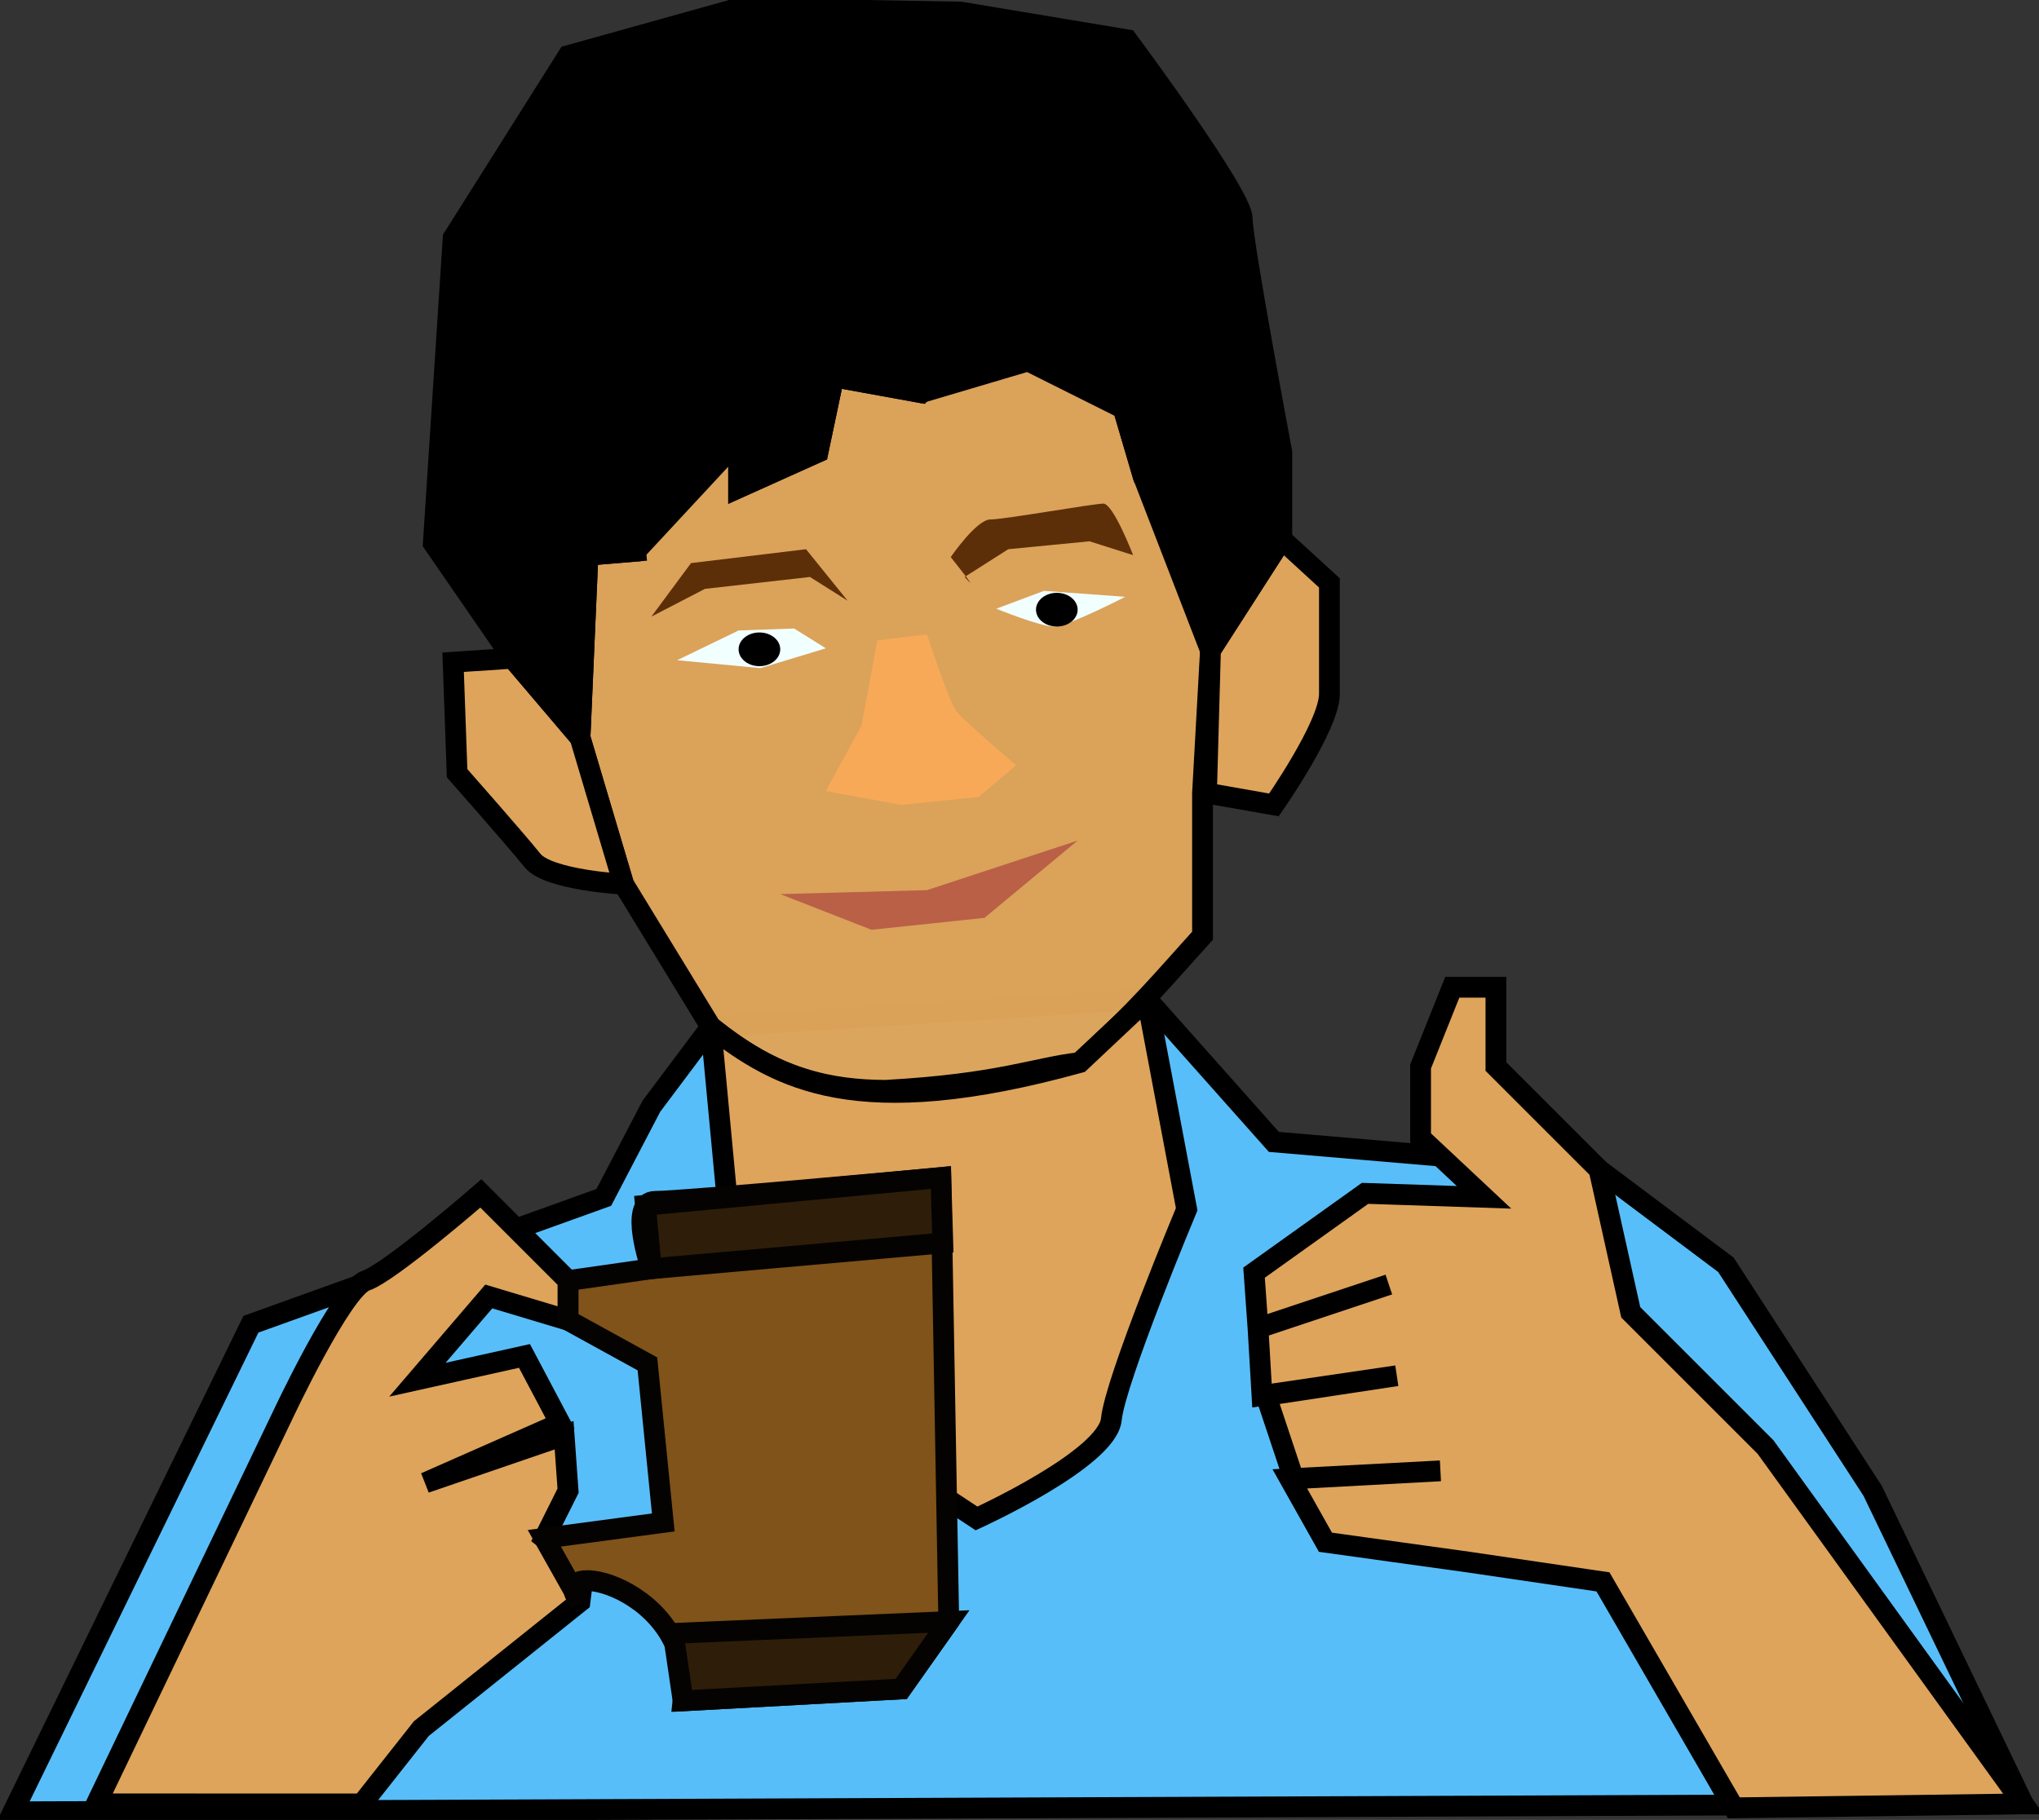 <?xml version="1.0" encoding="UTF-8" standalone="no"?>
<!-- Created with Inkscape (http://www.inkscape.org/) -->

<svg
   xmlns:dc="http://purl.org/dc/elements/1.1/"
   xmlns:cc="http://creativecommons.org/ns#"
   xmlns:rdf="http://www.w3.org/1999/02/22-rdf-syntax-ns#"
   xmlns:svg="http://www.w3.org/2000/svg"
   xmlns="http://www.w3.org/2000/svg"
   xmlns:sodipodi="http://sodipodi.sourceforge.net/DTD/sodipodi-0.dtd"
   xmlns:inkscape="http://www.inkscape.org/namespaces/inkscape"
   width="103.789mm"
   height="92.661mm"
   viewBox="0 0 103.789 92.661"
   version="1.1"
   id="svg8"
   inkscape:version="0.92.4 5da689c313, 2019-01-14"
   sodipodi:docname="coffee.svg"
   inkscape:export-filename="/home/brbl/temp/avatar_coffee.png"
   inkscape:export-xdpi="117.00512"
   inkscape:export-ydpi="117.00512">
  <rect x="0" y="0" width="103.789" height="92.661" fill="#333333" stroke="none"/>
  <defs
     id="defs2" />
  <sodipodi:namedview
     id="base"
     pagecolor="#ffffff"
     bordercolor="#666666"
     borderopacity="1.0"
     inkscape:pageopacity="0.0"
     inkscape:pageshadow="2"
     inkscape:zoom="0.95652174"
     inkscape:cx="90.960953"
     inkscape:cy="186.48884"
     inkscape:document-units="mm"
     inkscape:current-layer="layer1"
     showgrid="false"
     inkscape:snap-global="true"
     fit-margin-top="0"
     fit-margin-left="0"
     fit-margin-right="0"
     fit-margin-bottom="0"
     inkscape:window-width="1264"
     inkscape:window-height="713"
     inkscape:window-x="7"
     inkscape:window-y="55"
     inkscape:window-maximized="0" />
  <g
     inkscape:label="Layer 1"
     inkscape:groupmode="layer"
     id="layer1"
     transform="translate(-99.488,-135.848)">
    <g
       id="g881">
      <path
         inkscape:connector-curvature="0"
         id="path912"
         d="m 135.672,188.132 -3.027,4.037 -2.422,4.642 -17.963,6.459 -12.11,24.825 102.327,-0.404 -7.67,-15.944 -7.468,-11.504 -6.459,-4.844 -16.55,-1.413 -6.459,-7.266 z"
         style="fill:#58bef9;fill-opacity:1;stroke:#000000;stroke-width:1.058;stroke-linecap:butt;stroke-linejoin:miter;stroke-opacity:1;stroke-miterlimit:4;stroke-dasharray:none" />
      <path
         sodipodi:nodetypes="ccccccccccccccccccc"
         inkscape:connector-curvature="0"
         id="path91"
         d="m 131.232,180.866 4.44,7.266 c 3.282,2.684 6.132,3.212 8.88,3.229 5.839,-0.323 7.591,-1.149 9.89,-1.413 2.864,-2.542 4.405,-4.422 6.257,-6.459 v -7.266 l 0.404,-7.266 c -0.096,-4.27 -1.183,-7.301 -3.431,-8.88 l -1.009,-3.431 c -1.334,-1.648 -2.48,-3.861 -4.844,-2.422 -1.691,-0.09 -3.249,-0.842 -5.449,1.615 l -4.44,-0.807 -0.807,3.835 -4.037,1.816 v -2.422 c -2.797,1.186 -5.602,2.365 -5.248,5.651 l -2.422,0.202 -0.404,9.284 z"
         style="fill:#dea45b;fill-opacity:0.979;stroke:#000000;stroke-width:1.058;stroke-linecap:butt;stroke-linejoin:miter;stroke-opacity:1;stroke-miterlimit:4;stroke-dasharray:none" />
      <path
         inkscape:connector-curvature="0"
         id="path93"
         d="m 131.232,180.866 v 0 c 0,0 -3.835,-0.202 -4.642,-1.211 -0.807,-1.009 -3.835,-4.44 -3.835,-4.44 l -0.202,-5.651 3.027,-0.202 3.431,4.037 z"
         style="fill:#dea45b;fill-opacity:1;stroke:#000000;stroke-width:1.058;stroke-linecap:butt;stroke-linejoin:miter;stroke-opacity:1;stroke-miterlimit:4;stroke-dasharray:none" />
      <path
         inkscape:connector-curvature="0"
         id="path95"
         d="m 160.901,176.224 3.431,0.605 c 0,0 2.826,-4.037 2.826,-5.651 0,-1.615 0,-5.651 0,-5.651 l -2.422,-2.22 -3.633,5.651 z"
         style="fill:#dea45b;fill-opacity:1;stroke:#000000;stroke-width:1.058;stroke-linecap:butt;stroke-linejoin:miter;stroke-opacity:1;stroke-miterlimit:4;stroke-dasharray:none" />
      <path
         inkscape:connector-curvature="0"
         id="path97"
         d="m 125.58,169.361 -4.036,-5.853 1.009,-15.541 5.853,-9.284 8.679,-2.422 11.302,0.202 8.477,1.413 c 0,0 5.853,7.871 5.853,9.082 0,1.211 2.018,11.908 2.018,11.908 v 4.44 l -3.633,5.651 -3.431,-8.88 -1.009,-3.431 -4.844,-2.422 -5.449,1.615 -4.44,-0.807 -0.807,3.835 -4.037,1.816 v -2.422 l -5.248,5.651 -2.422,0.202 -0.404,9.284 z"
         style="fill:#000000;fill-opacity:1;stroke:#000000;stroke-width:1.058;stroke-linecap:butt;stroke-linejoin:miter;stroke-opacity:1;stroke-miterlimit:4;stroke-dasharray:none" />
      <path
         inkscape:connector-curvature="0"
         id="path99"
         d="m 104.388,227.69 9.486,-19.779 c 0,0 3.027,-6.459 4.238,-6.862 1.211,-0.404 5.853,-4.44 5.853,-4.44 l 4.44,4.44 v 2.018 l -4.037,-1.211 -3.633,4.238 5.449,-1.211 1.816,3.431 -6.862,3.027 7.064,-2.422 0.202,2.826 -1.211,2.422 2.018,1.615 -0.202,1.615 -8.073,6.459 -3.027,3.835 z"
         style="fill:#dea45b;fill-opacity:1;stroke:#000000;stroke-width:1.058;stroke-linecap:butt;stroke-linejoin:miter;stroke-opacity:1;stroke-miterlimit:4;stroke-dasharray:none" />
      <path
         sodipodi:nodetypes="cccccccc"
         inkscape:connector-curvature="0"
         id="path103"
         d="m 135.672,188.132 1.615,17.155 11.908,7.871 c 0,0 6.66,-3.027 6.862,-5.046 0.202,-2.018 3.835,-10.697 3.835,-10.697 l -2.018,-10.697 -3.431,3.229 c -11.367,3.142 -15.33,0.855 -18.77,-1.816 z"
         style="fill:#dea45b;fill-opacity:1;stroke:#000000;stroke-width:1.058;stroke-linecap:butt;stroke-linejoin:miter;stroke-opacity:1;stroke-miterlimit:4;stroke-dasharray:none" />
      <path
         sodipodi:nodetypes="cccccscccccccccc"
         inkscape:connector-curvature="0"
         id="path101"
         d="m 128.406,201.049 v 0 0 0 l 4.238,-0.605 c 0,0 -1.211,-3.431 0.202,-3.431 1.413,0 14.532,-1.211 14.532,-1.211 l 0.404,22.605 -2.422,3.431 -11.101,0.605 c 0.687,-5.895 -7.253,-7.427 -5.248,-5.046 l -1.816,-3.229 6.055,-0.807 -0.807,-8.073 -4.037,-2.22 z"
         style="fill:#7f5319;fill-opacity:1;stroke:#050301;stroke-width:1.058;stroke-linecap:butt;stroke-linejoin:miter;stroke-opacity:1;stroke-miterlimit:4;stroke-dasharray:none" />
      <path
         inkscape:connector-curvature="0"
         id="path910"
         d="m 166.955,214.369 7.266,1.009 6.862,1.009 6.66,11.504 14.734,-0.202 -13.119,-18.165 -6.862,-6.862 -1.615,-7.266 -5.248,-5.248 v -4.037 h -2.22 l -1.615,4.037 v 3.633 l 3.229,3.027 -6.055,-0.202 -5.651,4.037 0.202,2.826 6.66,-2.22 -6.66,2.22 0.202,3.431 6.862,-1.009 -6.66,1.009 1.413,4.238 7.468,-0.404 -7.669,0.404 z"
         style="fill:#dea45b;fill-opacity:1;stroke:#000000;stroke-width:1.058;stroke-linecap:butt;stroke-linejoin:miter;stroke-opacity:1;stroke-miterlimit:4;stroke-dasharray:none" />
      <path
         inkscape:connector-curvature="0"
         id="path914"
         d="m 132.645,167.242 2.725,-1.413 5.348,-0.605 1.917,1.211 -2.119,-2.624 -5.853,0.706 z"
         style="fill:#5d2f08;fill-opacity:1;stroke:none;stroke-width:1.058;stroke-linecap:butt;stroke-linejoin:miter;stroke-opacity:1;stroke-miterlimit:4;stroke-dasharray:none" />
      <path
         inkscape:connector-curvature="0"
         id="path916"
         d="m 148.589,165.224 2.22,-1.413 4.137,-0.404 2.22,0.706 c 0,0 -1.009,-2.624 -1.514,-2.624 -0.505,0 -5.046,0.807 -5.752,0.807 -0.706,0 -2.018,1.917 -2.018,1.917 0,0 1.615,2.018 0.706,1.009 z"
         style="fill:#5d2f08;fill-opacity:1;stroke:none;stroke-width:1.058;stroke-linecap:butt;stroke-linejoin:miter;stroke-opacity:1;stroke-miterlimit:4;stroke-dasharray:none" />
      <path
         inkscape:connector-curvature="0"
         id="path918"
         d="m 139.204,181.37 7.468,-0.202 7.669,-2.523 -4.743,3.936 -5.752,0.605 z"
         style="fill:#ba6047;fill-opacity:1;stroke:none;stroke-width:1.058;stroke-linecap:butt;stroke-linejoin:miter;stroke-opacity:1;stroke-miterlimit:4;stroke-dasharray:none" />
      <path
         inkscape:connector-curvature="0"
         id="path920"
         d="m 144.149,168.453 -0.807,4.339 -1.816,3.33 3.835,0.706 3.936,-0.404 1.917,-1.615 c 0,0 -2.624,-2.22 -3.027,-2.725 -0.404,-0.505 -1.514,-3.936 -1.514,-3.936 z"
         style="fill:#f8a958;fill-opacity:1;stroke:none;stroke-width:1.058;stroke-linecap:butt;stroke-linejoin:miter;stroke-opacity:1;stroke-miterlimit:4;stroke-dasharray:none" />
      <path
         inkscape:connector-curvature="0"
         id="path922"
         d="m 133.956,169.462 3.128,-1.514 2.826,-0.101 1.615,1.009 -3.33,1.009 z"
         style="fill:#f2ffff;fill-opacity:1;stroke:none;stroke-width:1.058;stroke-linecap:butt;stroke-linejoin:miter;stroke-opacity:1;stroke-miterlimit:4;stroke-dasharray:none" />
      <path
         inkscape:connector-curvature="0"
         id="path924"
         d="m 150.204,166.839 2.422,-0.908 4.137,0.303 c 0,0 -2.926,1.514 -3.633,1.514 -0.706,0 -2.927,-0.908 -2.927,-0.908 z"
         style="fill:#f2ffff;fill-opacity:1;stroke:none;stroke-width:1.058;stroke-linecap:butt;stroke-linejoin:miter;stroke-opacity:1;stroke-miterlimit:4;stroke-dasharray:none" />
      <ellipse
         ry="0.858"
         rx="1.06"
         cy="168.907"
         cx="138.144"
         id="path928"
         style="opacity:1;fill:#000000;fill-opacity:1;stroke:none;stroke-width:1.058;stroke-miterlimit:4;stroke-dasharray:none;stroke-dashoffset:0;stroke-opacity:1" />
      <ellipse
         style="opacity:1;fill:#000000;fill-opacity:1;stroke:none;stroke-width:1.058;stroke-miterlimit:4;stroke-dasharray:none;stroke-dashoffset:0;stroke-opacity:1"
         id="ellipse938"
         cx="153.282"
         cy="166.889"
         rx="1.06"
         ry="0.858" />
      <path
         inkscape:connector-curvature="0"
         id="path940"
         d="m 132.645,200.443 14.834,-1.312 -0.101,-3.33 -15.036,1.413 z"
         style="fill:#2e1e09;fill-opacity:1;stroke:#050301;stroke-width:1.058;stroke-linecap:butt;stroke-linejoin:miter;stroke-opacity:1;stroke-miterlimit:4;stroke-dasharray:none" />
      <path
         inkscape:connector-curvature="0"
         id="path942"
         d="m 133.755,219.011 0.505,3.431 11.101,-0.605 2.422,-3.431 z"
         style="fill:#2e1e09;fill-opacity:1;stroke:#050301;stroke-width:1.058;stroke-linecap:butt;stroke-linejoin:miter;stroke-opacity:1;stroke-miterlimit:4;stroke-dasharray:none" />
    </g>
  </g>
</svg>
